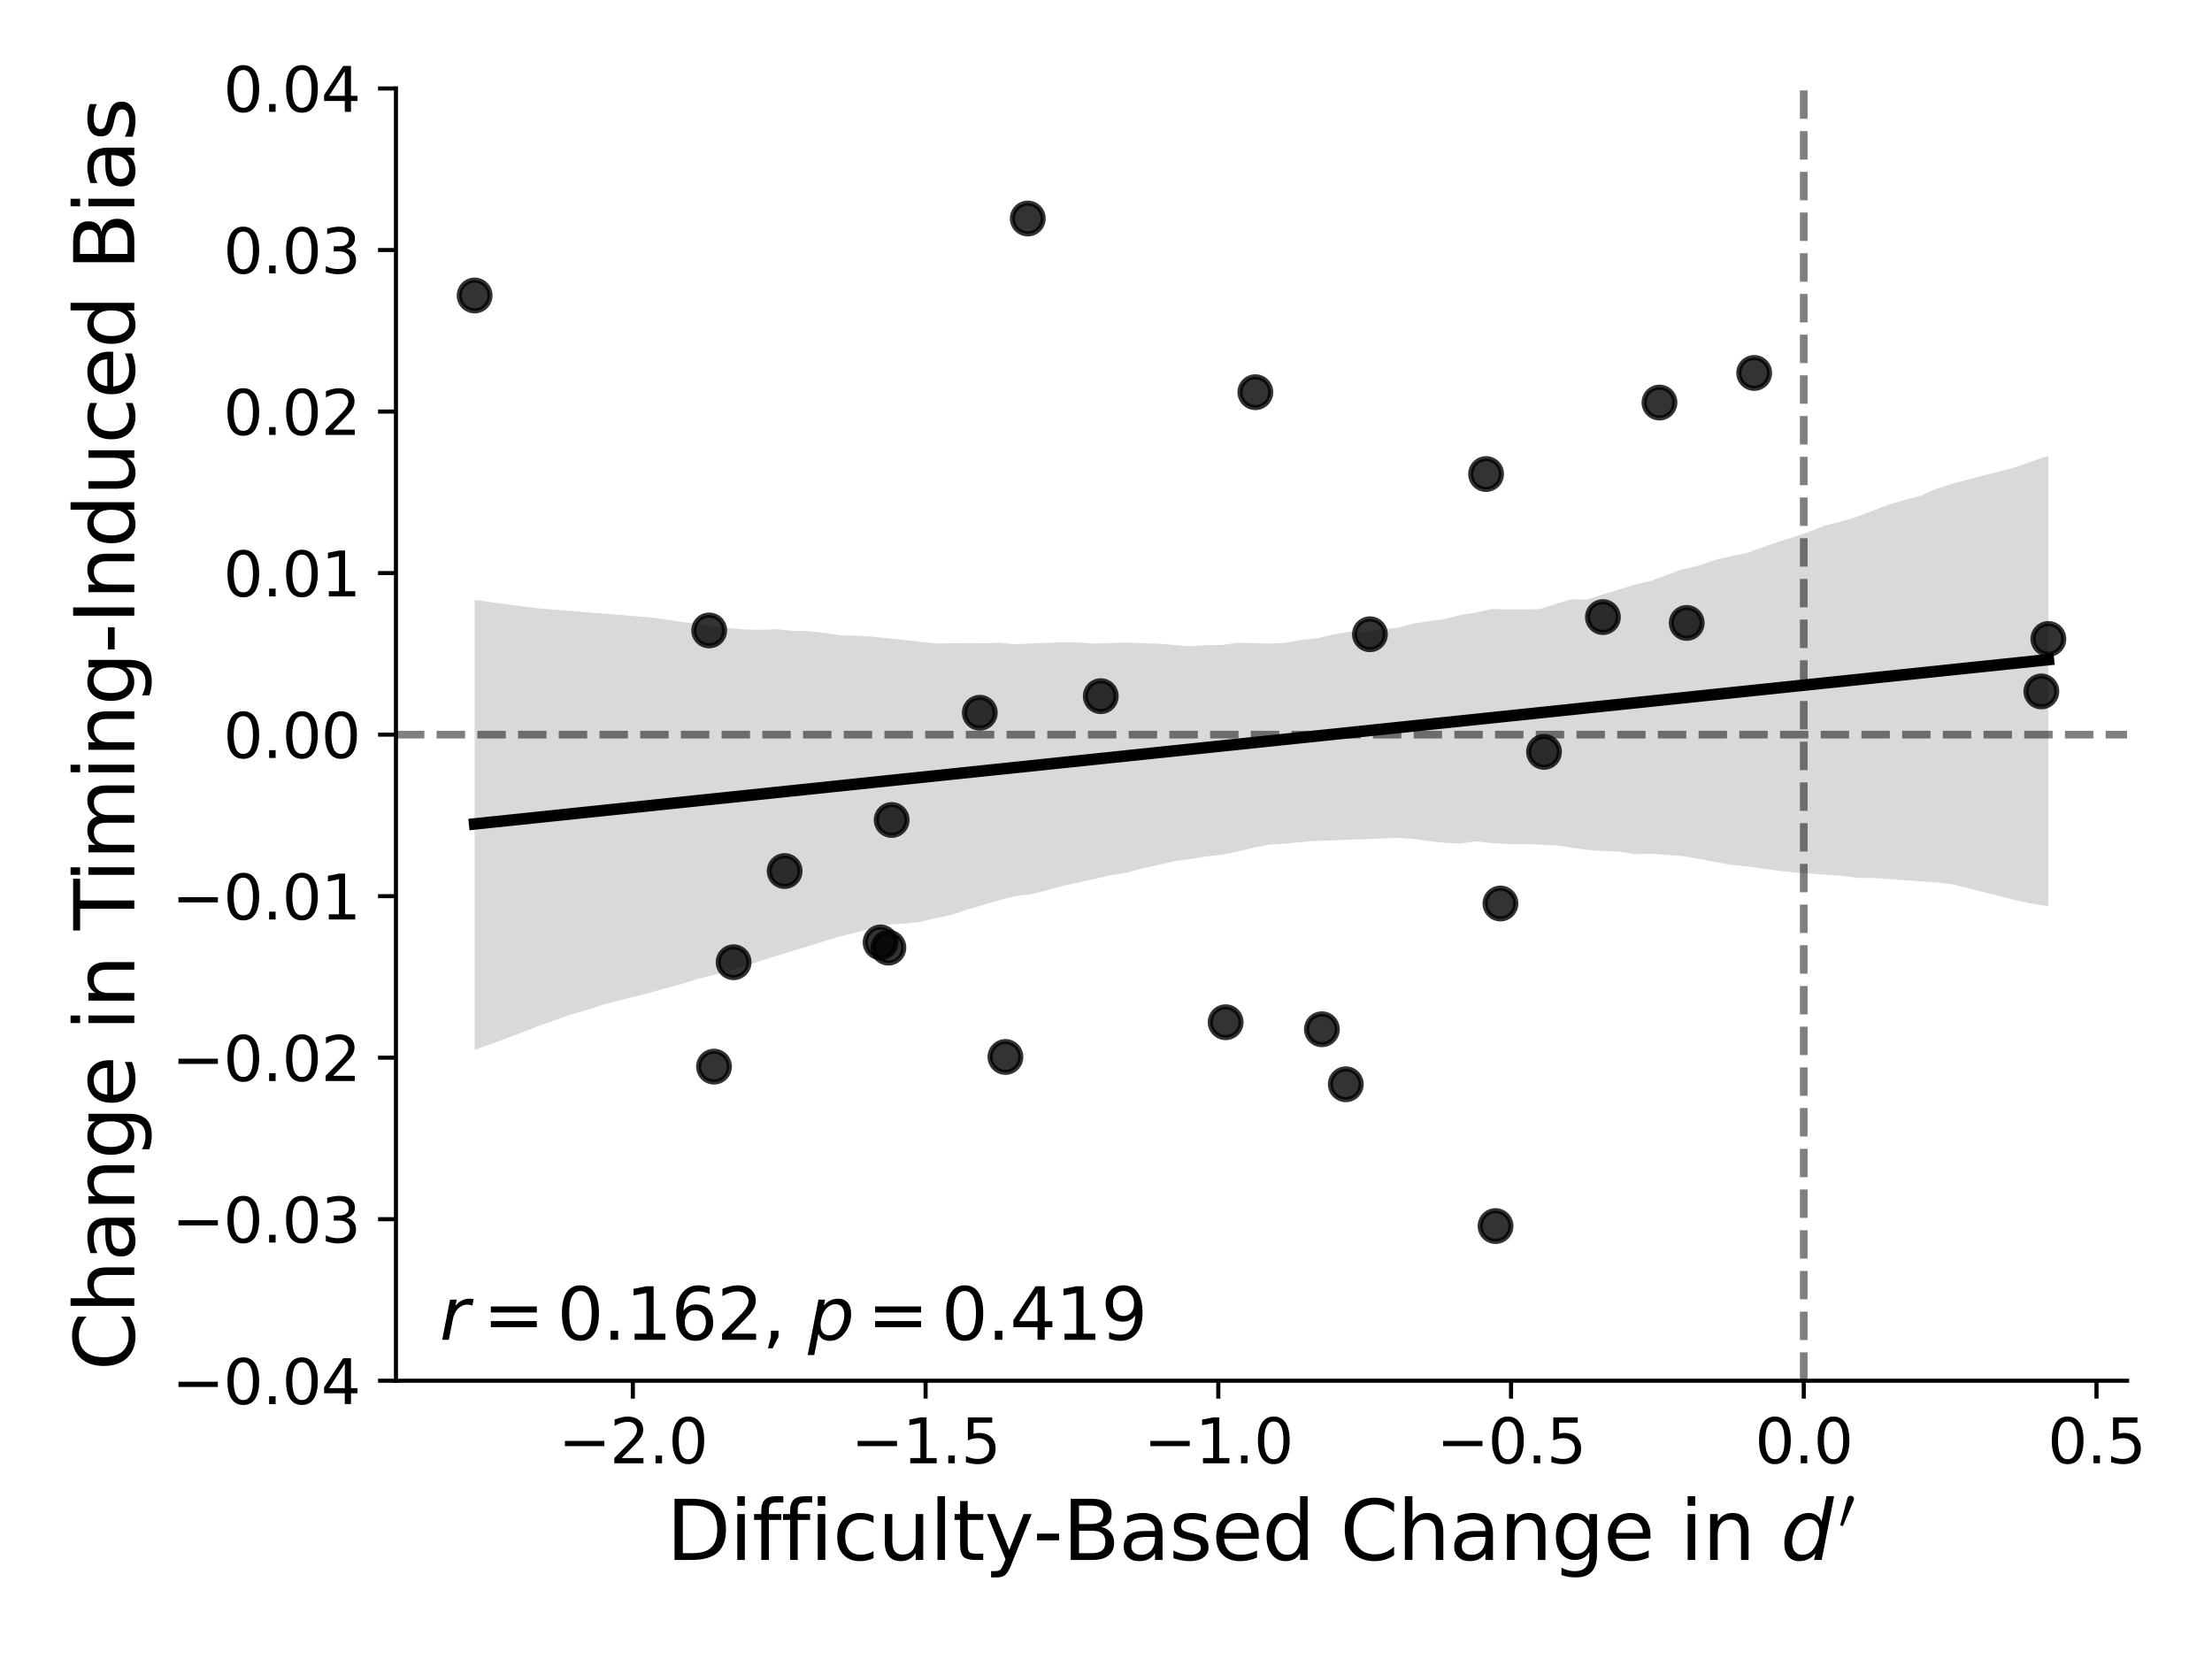 <?xml version="1.0" encoding="utf-8" standalone="no"?>
<!DOCTYPE svg PUBLIC "-//W3C//DTD SVG 1.1//EN"
  "http://www.w3.org/Graphics/SVG/1.1/DTD/svg11.dtd">
<svg xmlns:xlink="http://www.w3.org/1999/xlink" width="432pt" height="324pt" viewBox="0 0 432 324" xmlns="http://www.w3.org/2000/svg" version="1.1">
 <defs>
  <style type="text/css">*{stroke-linejoin: round; stroke-linecap: butt}</style>
 </defs>
 <g id="figure_1">
  <g id="patch_1">
   <path d="M 0 324 
L 432 324 
L 432 0 
L 0 0 
z
" style="fill: #ffffff"/>
  </g>
  <g id="axes_1">
   <g id="patch_2">
    <path d="M 77.33 269.656 
L 415.411 269.656 
L 415.411 17.28 
L 77.33 17.28 
z
" style="fill: #ffffff"/>
   </g>
   <g id="PathCollection_1">
    <defs>
     <path id="m1a9f1f2e6a" d="M 0 3 
C 0.796 3 1.559 2.684 2.121 2.121 
C 2.684 1.559 3 0.796 3 0 
C 3 -0.796 2.684 -1.559 2.121 -2.121 
C 1.559 -2.684 0.796 -3 0 -3 
C -0.796 -3 -1.559 -2.684 -2.121 -2.121 
C -2.684 -1.559 -3 -0.796 -3 0 
C -3 0.796 -2.684 1.559 -2.121 2.121 
C -1.559 2.684 -0.796 3 0 3 
z
" style="stroke: #000000; stroke-opacity: 0.8"/>
    </defs>
    <g clip-path="url(#p1c06b42d35)">
     <use xlink:href="#m1a9f1f2e6a" x="342.589" y="72.841" style="fill-opacity: 0.8; stroke: #000000; stroke-opacity: 0.8"/>
     <use xlink:href="#m1a9f1f2e6a" x="214.977" y="135.961" style="fill-opacity: 0.8; stroke: #000000; stroke-opacity: 0.8"/>
     <use xlink:href="#m1a9f1f2e6a" x="245.168" y="76.597" style="fill-opacity: 0.8; stroke: #000000; stroke-opacity: 0.8"/>
     <use xlink:href="#m1a9f1f2e6a" x="313.046" y="120.516" style="fill-opacity: 0.8; stroke: #000000; stroke-opacity: 0.8"/>
     <use xlink:href="#m1a9f1f2e6a" x="400.044" y="124.788" style="fill-opacity: 0.8; stroke: #000000; stroke-opacity: 0.8"/>
     <use xlink:href="#m1a9f1f2e6a" x="290.227" y="92.582" style="fill-opacity: 0.8; stroke: #000000; stroke-opacity: 0.8"/>
     <use xlink:href="#m1a9f1f2e6a" x="92.697" y="57.71" style="fill-opacity: 0.8; stroke: #000000; stroke-opacity: 0.8"/>
     <use xlink:href="#m1a9f1f2e6a" x="174.143" y="160.139" style="fill-opacity: 0.8; stroke: #000000; stroke-opacity: 0.8"/>
     <use xlink:href="#m1a9f1f2e6a" x="329.413" y="121.654" style="fill-opacity: 0.8; stroke: #000000; stroke-opacity: 0.8"/>
     <use xlink:href="#m1a9f1f2e6a" x="200.724" y="42.677" style="fill-opacity: 0.8; stroke: #000000; stroke-opacity: 0.8"/>
     <use xlink:href="#m1a9f1f2e6a" x="239.368" y="199.641" style="fill-opacity: 0.8; stroke: #000000; stroke-opacity: 0.8"/>
     <use xlink:href="#m1a9f1f2e6a" x="153.241" y="170.114" style="fill-opacity: 0.8; stroke: #000000; stroke-opacity: 0.8"/>
     <use xlink:href="#m1a9f1f2e6a" x="398.674" y="135.034" style="fill-opacity: 0.8; stroke: #000000; stroke-opacity: 0.8"/>
     <use xlink:href="#m1a9f1f2e6a" x="138.503" y="123.125" style="fill-opacity: 0.8; stroke: #000000; stroke-opacity: 0.8"/>
     <use xlink:href="#m1a9f1f2e6a" x="292.077" y="239.45" style="fill-opacity: 0.8; stroke: #000000; stroke-opacity: 0.8"/>
     <use xlink:href="#m1a9f1f2e6a" x="173.502" y="185.071" style="fill-opacity: 0.8; stroke: #000000; stroke-opacity: 0.8"/>
     <use xlink:href="#m1a9f1f2e6a" x="258.162" y="201.014" style="fill-opacity: 0.8; stroke: #000000; stroke-opacity: 0.8"/>
     <use xlink:href="#m1a9f1f2e6a" x="171.978" y="184.053" style="fill-opacity: 0.8; stroke: #000000; stroke-opacity: 0.8"/>
     <use xlink:href="#m1a9f1f2e6a" x="324.093" y="78.619" style="fill-opacity: 0.8; stroke: #000000; stroke-opacity: 0.8"/>
     <use xlink:href="#m1a9f1f2e6a" x="143.269" y="187.921" style="fill-opacity: 0.8; stroke: #000000; stroke-opacity: 0.8"/>
     <use xlink:href="#m1a9f1f2e6a" x="196.359" y="206.425" style="fill-opacity: 0.8; stroke: #000000; stroke-opacity: 0.8"/>
     <use xlink:href="#m1a9f1f2e6a" x="293.033" y="176.454" style="fill-opacity: 0.8; stroke: #000000; stroke-opacity: 0.8"/>
     <use xlink:href="#m1a9f1f2e6a" x="267.546" y="123.87" style="fill-opacity: 0.8; stroke: #000000; stroke-opacity: 0.8"/>
     <use xlink:href="#m1a9f1f2e6a" x="301.543" y="146.841" style="fill-opacity: 0.8; stroke: #000000; stroke-opacity: 0.8"/>
     <use xlink:href="#m1a9f1f2e6a" x="139.444" y="208.314" style="fill-opacity: 0.8; stroke: #000000; stroke-opacity: 0.8"/>
     <use xlink:href="#m1a9f1f2e6a" x="191.353" y="139.196" style="fill-opacity: 0.8; stroke: #000000; stroke-opacity: 0.8"/>
     <use xlink:href="#m1a9f1f2e6a" x="262.83" y="211.757" style="fill-opacity: 0.8; stroke: #000000; stroke-opacity: 0.8"/>
    </g>
   </g>
   <g id="PolyCollection_1">
    <path d="M 92.697 117.164 
L 92.697 205.066 
L 95.802 203.917 
L 98.906 202.765 
L 102.011 201.61 
L 105.115 200.38 
L 108.22 199.306 
L 111.324 198.153 
L 114.429 197.302 
L 117.533 196.288 
L 120.638 195.463 
L 123.742 194.682 
L 126.847 193.893 
L 129.951 193.016 
L 133.056 192.191 
L 136.16 191.19 
L 139.265 190.42 
L 142.369 189.614 
L 145.474 188.643 
L 148.579 187.657 
L 151.683 186.67 
L 154.788 185.702 
L 157.892 184.766 
L 160.997 183.802 
L 164.101 182.88 
L 167.206 182.097 
L 170.31 181.323 
L 173.415 180.557 
L 176.519 180.374 
L 179.624 180.055 
L 182.728 179.319 
L 185.833 178.65 
L 188.937 177.624 
L 192.042 176.74 
L 195.146 175.789 
L 198.251 175.022 
L 201.355 174.634 
L 204.46 173.872 
L 207.564 172.982 
L 210.669 172.334 
L 213.773 171.66 
L 216.878 170.931 
L 219.982 170.455 
L 223.087 169.599 
L 226.191 168.915 
L 229.296 168.212 
L 232.4 167.785 
L 235.505 167.272 
L 238.609 166.922 
L 241.714 166.286 
L 244.818 165.552 
L 247.923 164.942 
L 251.027 164.754 
L 254.132 164.456 
L 257.236 164.204 
L 260.341 164.142 
L 263.445 163.97 
L 266.55 163.903 
L 269.654 163.766 
L 272.759 163.625 
L 275.863 163.832 
L 278.968 164.233 
L 282.072 164.605 
L 285.177 164.751 
L 288.281 164.313 
L 291.386 164.651 
L 294.491 164.838 
L 297.595 164.841 
L 300.7 164.944 
L 303.804 165.093 
L 306.909 165.547 
L 310.013 165.994 
L 313.118 166.196 
L 316.222 166.311 
L 319.327 166.839 
L 322.431 166.705 
L 325.536 166.973 
L 328.64 167.204 
L 331.745 167.728 
L 334.849 168.31 
L 337.954 168.899 
L 341.058 169.185 
L 344.163 169.628 
L 347.267 170.064 
L 350.372 170.385 
L 353.476 170.606 
L 356.581 170.827 
L 359.685 171.038 
L 362.79 171.451 
L 365.894 171.469 
L 368.999 171.691 
L 372.103 171.912 
L 375.208 172.133 
L 378.312 172.354 
L 381.417 172.725 
L 384.521 173.51 
L 387.626 174.294 
L 390.73 175.079 
L 393.835 175.864 
L 396.939 176.507 
L 400.044 176.974 
L 400.044 89.023 
L 400.044 89.023 
L 396.939 90.064 
L 393.835 91.159 
L 390.73 92.019 
L 387.626 92.793 
L 384.521 93.606 
L 381.417 94.425 
L 378.312 95.411 
L 375.208 96.764 
L 372.103 97.611 
L 368.999 98.492 
L 365.894 99.684 
L 362.79 100.876 
L 359.685 101.835 
L 356.581 102.578 
L 353.476 103.788 
L 350.372 104.857 
L 347.267 105.809 
L 344.163 106.915 
L 341.058 108.032 
L 337.954 108.635 
L 334.849 109.379 
L 331.745 110.473 
L 328.64 111.172 
L 325.536 112.266 
L 322.431 113.456 
L 319.327 114.148 
L 316.222 115.135 
L 313.118 116.047 
L 310.013 117.098 
L 306.909 117.036 
L 303.804 117.969 
L 300.7 118.958 
L 297.595 119.002 
L 294.491 119.028 
L 291.386 118.929 
L 288.281 119.607 
L 285.177 120.14 
L 282.072 120.927 
L 278.968 121.307 
L 275.863 121.825 
L 272.759 122.616 
L 269.654 122.912 
L 266.55 123.578 
L 263.445 123.374 
L 260.341 123.936 
L 257.236 124.652 
L 254.132 124.99 
L 251.027 125.537 
L 247.923 125.685 
L 244.818 125.607 
L 241.714 125.524 
L 238.609 125.97 
L 235.505 125.994 
L 232.4 126.217 
L 229.296 125.955 
L 226.191 125.703 
L 223.087 125.621 
L 219.982 125.498 
L 216.878 125.569 
L 213.773 125.699 
L 210.669 125.468 
L 207.564 125.422 
L 204.46 125.561 
L 201.355 125.658 
L 198.251 125.832 
L 195.146 125.516 
L 192.042 125.627 
L 188.937 125.598 
L 185.833 125.628 
L 182.728 125.658 
L 179.624 125.324 
L 176.519 124.989 
L 173.415 124.655 
L 170.31 124.324 
L 167.206 124.15 
L 164.101 124.065 
L 160.997 123.609 
L 157.892 123.271 
L 154.788 123.183 
L 151.683 122.875 
L 148.579 123.015 
L 145.474 122.931 
L 142.369 122.671 
L 139.265 122.311 
L 136.16 121.821 
L 133.056 121.449 
L 129.951 120.958 
L 126.847 120.568 
L 123.742 120.308 
L 120.638 120.059 
L 117.533 119.812 
L 114.429 119.565 
L 111.324 119.313 
L 108.22 119.059 
L 105.115 118.804 
L 102.011 118.421 
L 98.906 118.006 
L 95.802 117.581 
L 92.697 117.164 
z
" clip-path="url(#p1c06b42d35)" style="fill-opacity: 0.15"/>
   </g>
   <g id="matplotlib.axis_1">
    <g id="xtick_1">
     <g id="line2d_1">
      <defs>
       <path id="mfdbf9f1312" d="M 0 0 
L 0 3.5 
" style="stroke: #000000; stroke-width: 0.8"/>
      </defs>
      <g>
       <use xlink:href="#mfdbf9f1312" x="123.592" y="269.656" style="stroke: #000000; stroke-width: 0.8"/>
      </g>
     </g>
     <g id="text_1">
      <!-- −2.0 -->
      <g transform="translate(109.022 285.774) scale(0.12 -0.12)">
       <defs>
        <path id="DejaVuSans-2212" d="M 678 2272 
L 4684 2272 
L 4684 1741 
L 678 1741 
L 678 2272 
z
" transform="scale(0.016)"/>
        <path id="DejaVuSans-32" d="M 1228 531 
L 3431 531 
L 3431 0 
L 469 0 
L 469 531 
Q 828 903 1448 1529 
Q 2069 2156 2228 2338 
Q 2531 2678 2651 2914 
Q 2772 3150 2772 3378 
Q 2772 3750 2511 3984 
Q 2250 4219 1831 4219 
Q 1534 4219 1204 4116 
Q 875 4013 500 3803 
L 500 4441 
Q 881 4594 1212 4672 
Q 1544 4750 1819 4750 
Q 2544 4750 2975 4387 
Q 3406 4025 3406 3419 
Q 3406 3131 3298 2873 
Q 3191 2616 2906 2266 
Q 2828 2175 2409 1742 
Q 1991 1309 1228 531 
z
" transform="scale(0.016)"/>
        <path id="DejaVuSans-2e" d="M 684 794 
L 1344 794 
L 1344 0 
L 684 0 
L 684 794 
z
" transform="scale(0.016)"/>
        <path id="DejaVuSans-30" d="M 2034 4250 
Q 1547 4250 1301 3770 
Q 1056 3291 1056 2328 
Q 1056 1369 1301 889 
Q 1547 409 2034 409 
Q 2525 409 2770 889 
Q 3016 1369 3016 2328 
Q 3016 3291 2770 3770 
Q 2525 4250 2034 4250 
z
M 2034 4750 
Q 2819 4750 3233 4129 
Q 3647 3509 3647 2328 
Q 3647 1150 3233 529 
Q 2819 -91 2034 -91 
Q 1250 -91 836 529 
Q 422 1150 422 2328 
Q 422 3509 836 4129 
Q 1250 4750 2034 4750 
z
" transform="scale(0.016)"/>
       </defs>
       <use xlink:href="#DejaVuSans-2212"/>
       <use xlink:href="#DejaVuSans-32" x="83.789"/>
       <use xlink:href="#DejaVuSans-2e" x="147.412"/>
       <use xlink:href="#DejaVuSans-30" x="179.199"/>
      </g>
     </g>
    </g>
    <g id="xtick_2">
     <g id="line2d_2">
      <g>
       <use xlink:href="#mfdbf9f1312" x="180.762" y="269.656" style="stroke: #000000; stroke-width: 0.8"/>
      </g>
     </g>
     <g id="text_2">
      <!-- −1.5 -->
      <g transform="translate(166.192 285.774) scale(0.12 -0.12)">
       <defs>
        <path id="DejaVuSans-31" d="M 794 531 
L 1825 531 
L 1825 4091 
L 703 3866 
L 703 4441 
L 1819 4666 
L 2450 4666 
L 2450 531 
L 3481 531 
L 3481 0 
L 794 0 
L 794 531 
z
" transform="scale(0.016)"/>
        <path id="DejaVuSans-35" d="M 691 4666 
L 3169 4666 
L 3169 4134 
L 1269 4134 
L 1269 2991 
Q 1406 3038 1543 3061 
Q 1681 3084 1819 3084 
Q 2600 3084 3056 2656 
Q 3513 2228 3513 1497 
Q 3513 744 3044 326 
Q 2575 -91 1722 -91 
Q 1428 -91 1123 -41 
Q 819 9 494 109 
L 494 744 
Q 775 591 1075 516 
Q 1375 441 1709 441 
Q 2250 441 2565 725 
Q 2881 1009 2881 1497 
Q 2881 1984 2565 2268 
Q 2250 2553 1709 2553 
Q 1456 2553 1204 2497 
Q 953 2441 691 2322 
L 691 4666 
z
" transform="scale(0.016)"/>
       </defs>
       <use xlink:href="#DejaVuSans-2212"/>
       <use xlink:href="#DejaVuSans-31" x="83.789"/>
       <use xlink:href="#DejaVuSans-2e" x="147.412"/>
       <use xlink:href="#DejaVuSans-35" x="179.199"/>
      </g>
     </g>
    </g>
    <g id="xtick_3">
     <g id="line2d_3">
      <g>
       <use xlink:href="#mfdbf9f1312" x="237.932" y="269.656" style="stroke: #000000; stroke-width: 0.8"/>
      </g>
     </g>
     <g id="text_3">
      <!-- −1.0 -->
      <g transform="translate(223.362 285.774) scale(0.12 -0.12)">
       <use xlink:href="#DejaVuSans-2212"/>
       <use xlink:href="#DejaVuSans-31" x="83.789"/>
       <use xlink:href="#DejaVuSans-2e" x="147.412"/>
       <use xlink:href="#DejaVuSans-30" x="179.199"/>
      </g>
     </g>
    </g>
    <g id="xtick_4">
     <g id="line2d_4">
      <g>
       <use xlink:href="#mfdbf9f1312" x="295.102" y="269.656" style="stroke: #000000; stroke-width: 0.8"/>
      </g>
     </g>
     <g id="text_4">
      <!-- −0.5 -->
      <g transform="translate(280.532 285.774) scale(0.12 -0.12)">
       <use xlink:href="#DejaVuSans-2212"/>
       <use xlink:href="#DejaVuSans-30" x="83.789"/>
       <use xlink:href="#DejaVuSans-2e" x="147.412"/>
       <use xlink:href="#DejaVuSans-35" x="179.199"/>
      </g>
     </g>
    </g>
    <g id="xtick_5">
     <g id="line2d_5">
      <g>
       <use xlink:href="#mfdbf9f1312" x="352.272" y="269.656" style="stroke: #000000; stroke-width: 0.8"/>
      </g>
     </g>
     <g id="text_5">
      <!-- 0.0 -->
      <g transform="translate(342.73 285.774) scale(0.12 -0.12)">
       <use xlink:href="#DejaVuSans-30"/>
       <use xlink:href="#DejaVuSans-2e" x="63.623"/>
       <use xlink:href="#DejaVuSans-30" x="95.41"/>
      </g>
     </g>
    </g>
    <g id="xtick_6">
     <g id="line2d_6">
      <g>
       <use xlink:href="#mfdbf9f1312" x="409.442" y="269.656" style="stroke: #000000; stroke-width: 0.8"/>
      </g>
     </g>
     <g id="text_6">
      <!-- 0.5 -->
      <g transform="translate(399.9 285.774) scale(0.12 -0.12)">
       <use xlink:href="#DejaVuSans-30"/>
       <use xlink:href="#DejaVuSans-2e" x="63.623"/>
       <use xlink:href="#DejaVuSans-35" x="95.41"/>
      </g>
     </g>
    </g>
    <g id="text_7">
     <!-- Difficulty-Based Change in $d^\prime$ -->
     <g transform="translate(130.131 304.75) scale(0.16 -0.16)">
      <defs>
       <path id="DejaVuSans-44" d="M 1259 4147 
L 1259 519 
L 2022 519 
Q 2988 519 3436 956 
Q 3884 1394 3884 2338 
Q 3884 3275 3436 3711 
Q 2988 4147 2022 4147 
L 1259 4147 
z
M 628 4666 
L 1925 4666 
Q 3281 4666 3915 4102 
Q 4550 3538 4550 2338 
Q 4550 1131 3912 565 
Q 3275 0 1925 0 
L 628 0 
L 628 4666 
z
" transform="scale(0.016)"/>
       <path id="DejaVuSans-69" d="M 603 3500 
L 1178 3500 
L 1178 0 
L 603 0 
L 603 3500 
z
M 603 4863 
L 1178 4863 
L 1178 4134 
L 603 4134 
L 603 4863 
z
" transform="scale(0.016)"/>
       <path id="DejaVuSans-66" d="M 2375 4863 
L 2375 4384 
L 1825 4384 
Q 1516 4384 1395 4259 
Q 1275 4134 1275 3809 
L 1275 3500 
L 2222 3500 
L 2222 3053 
L 1275 3053 
L 1275 0 
L 697 0 
L 697 3053 
L 147 3053 
L 147 3500 
L 697 3500 
L 697 3744 
Q 697 4328 969 4595 
Q 1241 4863 1831 4863 
L 2375 4863 
z
" transform="scale(0.016)"/>
       <path id="DejaVuSans-63" d="M 3122 3366 
L 3122 2828 
Q 2878 2963 2633 3030 
Q 2388 3097 2138 3097 
Q 1578 3097 1268 2742 
Q 959 2388 959 1747 
Q 959 1106 1268 751 
Q 1578 397 2138 397 
Q 2388 397 2633 464 
Q 2878 531 3122 666 
L 3122 134 
Q 2881 22 2623 -34 
Q 2366 -91 2075 -91 
Q 1284 -91 818 406 
Q 353 903 353 1747 
Q 353 2603 823 3093 
Q 1294 3584 2113 3584 
Q 2378 3584 2631 3529 
Q 2884 3475 3122 3366 
z
" transform="scale(0.016)"/>
       <path id="DejaVuSans-75" d="M 544 1381 
L 544 3500 
L 1119 3500 
L 1119 1403 
Q 1119 906 1312 657 
Q 1506 409 1894 409 
Q 2359 409 2629 706 
Q 2900 1003 2900 1516 
L 2900 3500 
L 3475 3500 
L 3475 0 
L 2900 0 
L 2900 538 
Q 2691 219 2414 64 
Q 2138 -91 1772 -91 
Q 1169 -91 856 284 
Q 544 659 544 1381 
z
M 1991 3584 
L 1991 3584 
z
" transform="scale(0.016)"/>
       <path id="DejaVuSans-6c" d="M 603 4863 
L 1178 4863 
L 1178 0 
L 603 0 
L 603 4863 
z
" transform="scale(0.016)"/>
       <path id="DejaVuSans-74" d="M 1172 4494 
L 1172 3500 
L 2356 3500 
L 2356 3053 
L 1172 3053 
L 1172 1153 
Q 1172 725 1289 603 
Q 1406 481 1766 481 
L 2356 481 
L 2356 0 
L 1766 0 
Q 1100 0 847 248 
Q 594 497 594 1153 
L 594 3053 
L 172 3053 
L 172 3500 
L 594 3500 
L 594 4494 
L 1172 4494 
z
" transform="scale(0.016)"/>
       <path id="DejaVuSans-79" d="M 2059 -325 
Q 1816 -950 1584 -1140 
Q 1353 -1331 966 -1331 
L 506 -1331 
L 506 -850 
L 844 -850 
Q 1081 -850 1212 -737 
Q 1344 -625 1503 -206 
L 1606 56 
L 191 3500 
L 800 3500 
L 1894 763 
L 2988 3500 
L 3597 3500 
L 2059 -325 
z
" transform="scale(0.016)"/>
       <path id="DejaVuSans-2d" d="M 313 2009 
L 1997 2009 
L 1997 1497 
L 313 1497 
L 313 2009 
z
" transform="scale(0.016)"/>
       <path id="DejaVuSans-42" d="M 1259 2228 
L 1259 519 
L 2272 519 
Q 2781 519 3026 730 
Q 3272 941 3272 1375 
Q 3272 1813 3026 2020 
Q 2781 2228 2272 2228 
L 1259 2228 
z
M 1259 4147 
L 1259 2741 
L 2194 2741 
Q 2656 2741 2882 2914 
Q 3109 3088 3109 3444 
Q 3109 3797 2882 3972 
Q 2656 4147 2194 4147 
L 1259 4147 
z
M 628 4666 
L 2241 4666 
Q 2963 4666 3353 4366 
Q 3744 4066 3744 3513 
Q 3744 3084 3544 2831 
Q 3344 2578 2956 2516 
Q 3422 2416 3680 2098 
Q 3938 1781 3938 1306 
Q 3938 681 3513 340 
Q 3088 0 2303 0 
L 628 0 
L 628 4666 
z
" transform="scale(0.016)"/>
       <path id="DejaVuSans-61" d="M 2194 1759 
Q 1497 1759 1228 1600 
Q 959 1441 959 1056 
Q 959 750 1161 570 
Q 1363 391 1709 391 
Q 2188 391 2477 730 
Q 2766 1069 2766 1631 
L 2766 1759 
L 2194 1759 
z
M 3341 1997 
L 3341 0 
L 2766 0 
L 2766 531 
Q 2569 213 2275 61 
Q 1981 -91 1556 -91 
Q 1019 -91 701 211 
Q 384 513 384 1019 
Q 384 1609 779 1909 
Q 1175 2209 1959 2209 
L 2766 2209 
L 2766 2266 
Q 2766 2663 2505 2880 
Q 2244 3097 1772 3097 
Q 1472 3097 1187 3025 
Q 903 2953 641 2809 
L 641 3341 
Q 956 3463 1253 3523 
Q 1550 3584 1831 3584 
Q 2591 3584 2966 3190 
Q 3341 2797 3341 1997 
z
" transform="scale(0.016)"/>
       <path id="DejaVuSans-73" d="M 2834 3397 
L 2834 2853 
Q 2591 2978 2328 3040 
Q 2066 3103 1784 3103 
Q 1356 3103 1142 2972 
Q 928 2841 928 2578 
Q 928 2378 1081 2264 
Q 1234 2150 1697 2047 
L 1894 2003 
Q 2506 1872 2764 1633 
Q 3022 1394 3022 966 
Q 3022 478 2636 193 
Q 2250 -91 1575 -91 
Q 1294 -91 989 -36 
Q 684 19 347 128 
L 347 722 
Q 666 556 975 473 
Q 1284 391 1588 391 
Q 1994 391 2212 530 
Q 2431 669 2431 922 
Q 2431 1156 2273 1281 
Q 2116 1406 1581 1522 
L 1381 1569 
Q 847 1681 609 1914 
Q 372 2147 372 2553 
Q 372 3047 722 3315 
Q 1072 3584 1716 3584 
Q 2034 3584 2315 3537 
Q 2597 3491 2834 3397 
z
" transform="scale(0.016)"/>
       <path id="DejaVuSans-65" d="M 3597 1894 
L 3597 1613 
L 953 1613 
Q 991 1019 1311 708 
Q 1631 397 2203 397 
Q 2534 397 2845 478 
Q 3156 559 3463 722 
L 3463 178 
Q 3153 47 2828 -22 
Q 2503 -91 2169 -91 
Q 1331 -91 842 396 
Q 353 884 353 1716 
Q 353 2575 817 3079 
Q 1281 3584 2069 3584 
Q 2775 3584 3186 3129 
Q 3597 2675 3597 1894 
z
M 3022 2063 
Q 3016 2534 2758 2815 
Q 2500 3097 2075 3097 
Q 1594 3097 1305 2825 
Q 1016 2553 972 2059 
L 3022 2063 
z
" transform="scale(0.016)"/>
       <path id="DejaVuSans-64" d="M 2906 2969 
L 2906 4863 
L 3481 4863 
L 3481 0 
L 2906 0 
L 2906 525 
Q 2725 213 2448 61 
Q 2172 -91 1784 -91 
Q 1150 -91 751 415 
Q 353 922 353 1747 
Q 353 2572 751 3078 
Q 1150 3584 1784 3584 
Q 2172 3584 2448 3432 
Q 2725 3281 2906 2969 
z
M 947 1747 
Q 947 1113 1208 752 
Q 1469 391 1925 391 
Q 2381 391 2643 752 
Q 2906 1113 2906 1747 
Q 2906 2381 2643 2742 
Q 2381 3103 1925 3103 
Q 1469 3103 1208 2742 
Q 947 2381 947 1747 
z
" transform="scale(0.016)"/>
       <path id="DejaVuSans-20" transform="scale(0.016)"/>
       <path id="DejaVuSans-43" d="M 4122 4306 
L 4122 3641 
Q 3803 3938 3442 4084 
Q 3081 4231 2675 4231 
Q 1875 4231 1450 3742 
Q 1025 3253 1025 2328 
Q 1025 1406 1450 917 
Q 1875 428 2675 428 
Q 3081 428 3442 575 
Q 3803 722 4122 1019 
L 4122 359 
Q 3791 134 3420 21 
Q 3050 -91 2638 -91 
Q 1578 -91 968 557 
Q 359 1206 359 2328 
Q 359 3453 968 4101 
Q 1578 4750 2638 4750 
Q 3056 4750 3426 4639 
Q 3797 4528 4122 4306 
z
" transform="scale(0.016)"/>
       <path id="DejaVuSans-68" d="M 3513 2113 
L 3513 0 
L 2938 0 
L 2938 2094 
Q 2938 2591 2744 2837 
Q 2550 3084 2163 3084 
Q 1697 3084 1428 2787 
Q 1159 2491 1159 1978 
L 1159 0 
L 581 0 
L 581 4863 
L 1159 4863 
L 1159 2956 
Q 1366 3272 1645 3428 
Q 1925 3584 2291 3584 
Q 2894 3584 3203 3211 
Q 3513 2838 3513 2113 
z
" transform="scale(0.016)"/>
       <path id="DejaVuSans-6e" d="M 3513 2113 
L 3513 0 
L 2938 0 
L 2938 2094 
Q 2938 2591 2744 2837 
Q 2550 3084 2163 3084 
Q 1697 3084 1428 2787 
Q 1159 2491 1159 1978 
L 1159 0 
L 581 0 
L 581 3500 
L 1159 3500 
L 1159 2956 
Q 1366 3272 1645 3428 
Q 1925 3584 2291 3584 
Q 2894 3584 3203 3211 
Q 3513 2838 3513 2113 
z
" transform="scale(0.016)"/>
       <path id="DejaVuSans-67" d="M 2906 1791 
Q 2906 2416 2648 2759 
Q 2391 3103 1925 3103 
Q 1463 3103 1205 2759 
Q 947 2416 947 1791 
Q 947 1169 1205 825 
Q 1463 481 1925 481 
Q 2391 481 2648 825 
Q 2906 1169 2906 1791 
z
M 3481 434 
Q 3481 -459 3084 -895 
Q 2688 -1331 1869 -1331 
Q 1566 -1331 1297 -1286 
Q 1028 -1241 775 -1147 
L 775 -588 
Q 1028 -725 1275 -790 
Q 1522 -856 1778 -856 
Q 2344 -856 2625 -561 
Q 2906 -266 2906 331 
L 2906 616 
Q 2728 306 2450 153 
Q 2172 0 1784 0 
Q 1141 0 747 490 
Q 353 981 353 1791 
Q 353 2603 747 3093 
Q 1141 3584 1784 3584 
Q 2172 3584 2450 3431 
Q 2728 3278 2906 2969 
L 2906 3500 
L 3481 3500 
L 3481 434 
z
" transform="scale(0.016)"/>
       <path id="DejaVuSans-Oblique-64" d="M 2675 525 
Q 2444 222 2128 65 
Q 1813 -91 1428 -91 
Q 903 -91 598 267 
Q 294 625 294 1247 
Q 294 1766 478 2236 
Q 663 2706 1013 3078 
Q 1244 3325 1534 3454 
Q 1825 3584 2144 3584 
Q 2481 3584 2739 3421 
Q 2997 3259 3138 2956 
L 3513 4863 
L 4091 4863 
L 3144 0 
L 2566 0 
L 2675 525 
z
M 891 1350 
Q 891 897 1095 644 
Q 1300 391 1663 391 
Q 1931 391 2161 520 
Q 2391 650 2566 903 
Q 2750 1166 2856 1509 
Q 2963 1853 2963 2188 
Q 2963 2622 2758 2865 
Q 2553 3109 2194 3109 
Q 1922 3109 1687 2981 
Q 1453 2853 1288 2613 
Q 1106 2353 998 2009 
Q 891 1666 891 1350 
z
" transform="scale(0.016)"/>
       <path id="Cmsy10-30" d="M 225 347 
Q 184 359 184 409 
L 966 3316 
Q 1003 3434 1093 3506 
Q 1184 3578 1300 3578 
Q 1450 3578 1564 3479 
Q 1678 3381 1678 3231 
Q 1678 3166 1644 3084 
L 488 319 
Q 466 275 428 275 
Q 394 275 320 306 
Q 247 338 225 347 
z
" transform="scale(0.016)"/>
      </defs>
      <use xlink:href="#DejaVuSans-44" transform="translate(0 0.584)"/>
      <use xlink:href="#DejaVuSans-69" transform="translate(77.002 0.584)"/>
      <use xlink:href="#DejaVuSans-66" transform="translate(104.785 0.584)"/>
      <use xlink:href="#DejaVuSans-66" transform="translate(139.99 0.584)"/>
      <use xlink:href="#DejaVuSans-69" transform="translate(175.195 0.584)"/>
      <use xlink:href="#DejaVuSans-63" transform="translate(202.979 0.584)"/>
      <use xlink:href="#DejaVuSans-75" transform="translate(257.959 0.584)"/>
      <use xlink:href="#DejaVuSans-6c" transform="translate(321.338 0.584)"/>
      <use xlink:href="#DejaVuSans-74" transform="translate(349.121 0.584)"/>
      <use xlink:href="#DejaVuSans-79" transform="translate(388.33 0.584)"/>
      <use xlink:href="#DejaVuSans-2d" transform="translate(447.51 0.584)"/>
      <use xlink:href="#DejaVuSans-42" transform="translate(483.594 0.584)"/>
      <use xlink:href="#DejaVuSans-61" transform="translate(552.197 0.584)"/>
      <use xlink:href="#DejaVuSans-73" transform="translate(613.477 0.584)"/>
      <use xlink:href="#DejaVuSans-65" transform="translate(665.576 0.584)"/>
      <use xlink:href="#DejaVuSans-64" transform="translate(727.1 0.584)"/>
      <use xlink:href="#DejaVuSans-20" transform="translate(790.576 0.584)"/>
      <use xlink:href="#DejaVuSans-43" transform="translate(822.363 0.584)"/>
      <use xlink:href="#DejaVuSans-68" transform="translate(892.188 0.584)"/>
      <use xlink:href="#DejaVuSans-61" transform="translate(955.566 0.584)"/>
      <use xlink:href="#DejaVuSans-6e" transform="translate(1016.846 0.584)"/>
      <use xlink:href="#DejaVuSans-67" transform="translate(1080.225 0.584)"/>
      <use xlink:href="#DejaVuSans-65" transform="translate(1143.701 0.584)"/>
      <use xlink:href="#DejaVuSans-20" transform="translate(1205.225 0.584)"/>
      <use xlink:href="#DejaVuSans-69" transform="translate(1237.012 0.584)"/>
      <use xlink:href="#DejaVuSans-6e" transform="translate(1264.795 0.584)"/>
      <use xlink:href="#DejaVuSans-20" transform="translate(1328.174 0.584)"/>
      <use xlink:href="#DejaVuSans-Oblique-64" transform="translate(1359.961 0.584)"/>
      <use xlink:href="#Cmsy10-30" transform="translate(1430.885 38.866) scale(0.7)"/>
     </g>
    </g>
   </g>
   <g id="matplotlib.axis_2">
    <g id="ytick_1">
     <g id="line2d_7">
      <defs>
       <path id="m31a9a34596" d="M 0 0 
L -3.5 0 
" style="stroke: #000000; stroke-width: 0.8"/>
      </defs>
      <g>
       <use xlink:href="#m31a9a34596" x="77.33" y="269.656" style="stroke: #000000; stroke-width: 0.8"/>
      </g>
     </g>
     <g id="text_8">
      <!-- −0.04 -->
      <g transform="translate(33.556 274.215) scale(0.12 -0.12)">
       <defs>
        <path id="DejaVuSans-34" d="M 2419 4116 
L 825 1625 
L 2419 1625 
L 2419 4116 
z
M 2253 4666 
L 3047 4666 
L 3047 1625 
L 3713 1625 
L 3713 1100 
L 3047 1100 
L 3047 0 
L 2419 0 
L 2419 1100 
L 313 1100 
L 313 1709 
L 2253 4666 
z
" transform="scale(0.016)"/>
       </defs>
       <use xlink:href="#DejaVuSans-2212"/>
       <use xlink:href="#DejaVuSans-30" x="83.789"/>
       <use xlink:href="#DejaVuSans-2e" x="147.412"/>
       <use xlink:href="#DejaVuSans-30" x="179.199"/>
       <use xlink:href="#DejaVuSans-34" x="242.822"/>
      </g>
     </g>
    </g>
    <g id="ytick_2">
     <g id="line2d_8">
      <g>
       <use xlink:href="#m31a9a34596" x="77.33" y="238.109" style="stroke: #000000; stroke-width: 0.8"/>
      </g>
     </g>
     <g id="text_9">
      <!-- −0.03 -->
      <g transform="translate(33.556 242.668) scale(0.12 -0.12)">
       <defs>
        <path id="DejaVuSans-33" d="M 2597 2516 
Q 3050 2419 3304 2112 
Q 3559 1806 3559 1356 
Q 3559 666 3084 287 
Q 2609 -91 1734 -91 
Q 1441 -91 1130 -33 
Q 819 25 488 141 
L 488 750 
Q 750 597 1062 519 
Q 1375 441 1716 441 
Q 2309 441 2620 675 
Q 2931 909 2931 1356 
Q 2931 1769 2642 2001 
Q 2353 2234 1838 2234 
L 1294 2234 
L 1294 2753 
L 1863 2753 
Q 2328 2753 2575 2939 
Q 2822 3125 2822 3475 
Q 2822 3834 2567 4026 
Q 2313 4219 1838 4219 
Q 1578 4219 1281 4162 
Q 984 4106 628 3988 
L 628 4550 
Q 988 4650 1302 4700 
Q 1616 4750 1894 4750 
Q 2613 4750 3031 4423 
Q 3450 4097 3450 3541 
Q 3450 3153 3228 2886 
Q 3006 2619 2597 2516 
z
" transform="scale(0.016)"/>
       </defs>
       <use xlink:href="#DejaVuSans-2212"/>
       <use xlink:href="#DejaVuSans-30" x="83.789"/>
       <use xlink:href="#DejaVuSans-2e" x="147.412"/>
       <use xlink:href="#DejaVuSans-30" x="179.199"/>
       <use xlink:href="#DejaVuSans-33" x="242.822"/>
      </g>
     </g>
    </g>
    <g id="ytick_3">
     <g id="line2d_9">
      <g>
       <use xlink:href="#m31a9a34596" x="77.33" y="206.562" style="stroke: #000000; stroke-width: 0.8"/>
      </g>
     </g>
     <g id="text_10">
      <!-- −0.02 -->
      <g transform="translate(33.556 211.121) scale(0.12 -0.12)">
       <use xlink:href="#DejaVuSans-2212"/>
       <use xlink:href="#DejaVuSans-30" x="83.789"/>
       <use xlink:href="#DejaVuSans-2e" x="147.412"/>
       <use xlink:href="#DejaVuSans-30" x="179.199"/>
       <use xlink:href="#DejaVuSans-32" x="242.822"/>
      </g>
     </g>
    </g>
    <g id="ytick_4">
     <g id="line2d_10">
      <g>
       <use xlink:href="#m31a9a34596" x="77.33" y="175.015" style="stroke: #000000; stroke-width: 0.8"/>
      </g>
     </g>
     <g id="text_11">
      <!-- −0.01 -->
      <g transform="translate(33.556 179.574) scale(0.12 -0.12)">
       <use xlink:href="#DejaVuSans-2212"/>
       <use xlink:href="#DejaVuSans-30" x="83.789"/>
       <use xlink:href="#DejaVuSans-2e" x="147.412"/>
       <use xlink:href="#DejaVuSans-30" x="179.199"/>
       <use xlink:href="#DejaVuSans-31" x="242.822"/>
      </g>
     </g>
    </g>
    <g id="ytick_5">
     <g id="line2d_11">
      <g>
       <use xlink:href="#m31a9a34596" x="77.33" y="143.468" style="stroke: #000000; stroke-width: 0.8"/>
      </g>
     </g>
     <g id="text_12">
      <!-- 0.00 -->
      <g transform="translate(43.611 148.027) scale(0.12 -0.12)">
       <use xlink:href="#DejaVuSans-30"/>
       <use xlink:href="#DejaVuSans-2e" x="63.623"/>
       <use xlink:href="#DejaVuSans-30" x="95.41"/>
       <use xlink:href="#DejaVuSans-30" x="159.033"/>
      </g>
     </g>
    </g>
    <g id="ytick_6">
     <g id="line2d_12">
      <g>
       <use xlink:href="#m31a9a34596" x="77.33" y="111.921" style="stroke: #000000; stroke-width: 0.8"/>
      </g>
     </g>
     <g id="text_13">
      <!-- 0.01 -->
      <g transform="translate(43.611 116.48) scale(0.12 -0.12)">
       <use xlink:href="#DejaVuSans-30"/>
       <use xlink:href="#DejaVuSans-2e" x="63.623"/>
       <use xlink:href="#DejaVuSans-30" x="95.41"/>
       <use xlink:href="#DejaVuSans-31" x="159.033"/>
      </g>
     </g>
    </g>
    <g id="ytick_7">
     <g id="line2d_13">
      <g>
       <use xlink:href="#m31a9a34596" x="77.33" y="80.374" style="stroke: #000000; stroke-width: 0.8"/>
      </g>
     </g>
     <g id="text_14">
      <!-- 0.02 -->
      <g transform="translate(43.611 84.933) scale(0.12 -0.12)">
       <use xlink:href="#DejaVuSans-30"/>
       <use xlink:href="#DejaVuSans-2e" x="63.623"/>
       <use xlink:href="#DejaVuSans-30" x="95.41"/>
       <use xlink:href="#DejaVuSans-32" x="159.033"/>
      </g>
     </g>
    </g>
    <g id="ytick_8">
     <g id="line2d_14">
      <g>
       <use xlink:href="#m31a9a34596" x="77.33" y="48.827" style="stroke: #000000; stroke-width: 0.8"/>
      </g>
     </g>
     <g id="text_15">
      <!-- 0.03 -->
      <g transform="translate(43.611 53.386) scale(0.12 -0.12)">
       <use xlink:href="#DejaVuSans-30"/>
       <use xlink:href="#DejaVuSans-2e" x="63.623"/>
       <use xlink:href="#DejaVuSans-30" x="95.41"/>
       <use xlink:href="#DejaVuSans-33" x="159.033"/>
      </g>
     </g>
    </g>
    <g id="ytick_9">
     <g id="line2d_15">
      <g>
       <use xlink:href="#m31a9a34596" x="77.33" y="17.28" style="stroke: #000000; stroke-width: 0.8"/>
      </g>
     </g>
     <g id="text_16">
      <!-- 0.04 -->
      <g transform="translate(43.611 21.839) scale(0.12 -0.12)">
       <use xlink:href="#DejaVuSans-30"/>
       <use xlink:href="#DejaVuSans-2e" x="63.623"/>
       <use xlink:href="#DejaVuSans-30" x="95.41"/>
       <use xlink:href="#DejaVuSans-34" x="159.033"/>
      </g>
     </g>
    </g>
    <g id="text_17">
     <!-- Change in Timing-Induced Bias -->
     <g transform="translate(26.228 267.687) rotate(-90) scale(0.16 -0.16)">
      <defs>
       <path id="DejaVuSans-54" d="M -19 4666 
L 3928 4666 
L 3928 4134 
L 2272 4134 
L 2272 0 
L 1638 0 
L 1638 4134 
L -19 4134 
L -19 4666 
z
" transform="scale(0.016)"/>
       <path id="DejaVuSans-6d" d="M 3328 2828 
Q 3544 3216 3844 3400 
Q 4144 3584 4550 3584 
Q 5097 3584 5394 3201 
Q 5691 2819 5691 2113 
L 5691 0 
L 5113 0 
L 5113 2094 
Q 5113 2597 4934 2840 
Q 4756 3084 4391 3084 
Q 3944 3084 3684 2787 
Q 3425 2491 3425 1978 
L 3425 0 
L 2847 0 
L 2847 2094 
Q 2847 2600 2669 2842 
Q 2491 3084 2119 3084 
Q 1678 3084 1418 2786 
Q 1159 2488 1159 1978 
L 1159 0 
L 581 0 
L 581 3500 
L 1159 3500 
L 1159 2956 
Q 1356 3278 1631 3431 
Q 1906 3584 2284 3584 
Q 2666 3584 2933 3390 
Q 3200 3197 3328 2828 
z
" transform="scale(0.016)"/>
       <path id="DejaVuSans-49" d="M 628 4666 
L 1259 4666 
L 1259 0 
L 628 0 
L 628 4666 
z
" transform="scale(0.016)"/>
      </defs>
      <use xlink:href="#DejaVuSans-43"/>
      <use xlink:href="#DejaVuSans-68" x="69.824"/>
      <use xlink:href="#DejaVuSans-61" x="133.203"/>
      <use xlink:href="#DejaVuSans-6e" x="194.482"/>
      <use xlink:href="#DejaVuSans-67" x="257.861"/>
      <use xlink:href="#DejaVuSans-65" x="321.338"/>
      <use xlink:href="#DejaVuSans-20" x="382.861"/>
      <use xlink:href="#DejaVuSans-69" x="414.648"/>
      <use xlink:href="#DejaVuSans-6e" x="442.432"/>
      <use xlink:href="#DejaVuSans-20" x="505.811"/>
      <use xlink:href="#DejaVuSans-54" x="537.598"/>
      <use xlink:href="#DejaVuSans-69" x="595.557"/>
      <use xlink:href="#DejaVuSans-6d" x="623.34"/>
      <use xlink:href="#DejaVuSans-69" x="720.752"/>
      <use xlink:href="#DejaVuSans-6e" x="748.535"/>
      <use xlink:href="#DejaVuSans-67" x="811.914"/>
      <use xlink:href="#DejaVuSans-2d" x="875.391"/>
      <use xlink:href="#DejaVuSans-49" x="911.475"/>
      <use xlink:href="#DejaVuSans-6e" x="940.967"/>
      <use xlink:href="#DejaVuSans-64" x="1004.346"/>
      <use xlink:href="#DejaVuSans-75" x="1067.822"/>
      <use xlink:href="#DejaVuSans-63" x="1131.201"/>
      <use xlink:href="#DejaVuSans-65" x="1186.182"/>
      <use xlink:href="#DejaVuSans-64" x="1247.705"/>
      <use xlink:href="#DejaVuSans-20" x="1311.182"/>
      <use xlink:href="#DejaVuSans-42" x="1342.969"/>
      <use xlink:href="#DejaVuSans-69" x="1411.572"/>
      <use xlink:href="#DejaVuSans-61" x="1439.355"/>
      <use xlink:href="#DejaVuSans-73" x="1500.635"/>
     </g>
    </g>
   </g>
   <g id="line2d_16">
    <path d="M 92.697 160.913 
L 95.802 160.588 
L 98.906 160.264 
L 102.011 159.94 
L 105.115 159.616 
L 108.22 159.292 
L 111.324 158.968 
L 114.429 158.644 
L 117.533 158.32 
L 120.638 157.996 
L 123.742 157.672 
L 126.847 157.348 
L 129.951 157.024 
L 133.056 156.7 
L 136.16 156.375 
L 139.265 156.051 
L 142.369 155.727 
L 145.474 155.403 
L 148.579 155.079 
L 151.683 154.755 
L 154.788 154.431 
L 157.892 154.107 
L 160.997 153.783 
L 164.101 153.459 
L 167.206 153.135 
L 170.31 152.811 
L 173.415 152.486 
L 176.519 152.162 
L 179.624 151.838 
L 182.728 151.514 
L 185.833 151.19 
L 188.937 150.866 
L 192.042 150.542 
L 195.146 150.218 
L 198.251 149.894 
L 201.355 149.57 
L 204.46 149.246 
L 207.564 148.922 
L 210.669 148.598 
L 213.773 148.273 
L 216.878 147.949 
L 219.982 147.625 
L 223.087 147.301 
L 226.191 146.977 
L 229.296 146.653 
L 232.4 146.329 
L 235.505 146.005 
L 238.609 145.681 
L 241.714 145.357 
L 244.818 145.033 
L 247.923 144.709 
L 251.027 144.384 
L 254.132 144.06 
L 257.236 143.736 
L 260.341 143.412 
L 263.445 143.088 
L 266.55 142.764 
L 269.654 142.44 
L 272.759 142.116 
L 275.863 141.792 
L 278.968 141.468 
L 282.072 141.144 
L 285.177 140.82 
L 288.281 140.496 
L 291.386 140.171 
L 294.491 139.847 
L 297.595 139.523 
L 300.7 139.199 
L 303.804 138.875 
L 306.909 138.551 
L 310.013 138.227 
L 313.118 137.903 
L 316.222 137.579 
L 319.327 137.255 
L 322.431 136.931 
L 325.536 136.607 
L 328.64 136.283 
L 331.745 135.958 
L 334.849 135.634 
L 337.954 135.31 
L 341.058 134.986 
L 344.163 134.662 
L 347.267 134.338 
L 350.372 134.014 
L 353.476 133.69 
L 356.581 133.366 
L 359.685 133.042 
L 362.79 132.718 
L 365.894 132.394 
L 368.999 132.069 
L 372.103 131.745 
L 375.208 131.421 
L 378.312 131.097 
L 381.417 130.773 
L 384.521 130.449 
L 387.626 130.125 
L 390.73 129.801 
L 393.835 129.477 
L 396.939 129.153 
L 400.044 128.829 
" clip-path="url(#p1c06b42d35)" style="fill: none; stroke: #000000; stroke-width: 2.25; stroke-linecap: square"/>
   </g>
   <g id="line2d_17">
    <path d="M 77.33 143.468 
L 415.411 143.468 
" clip-path="url(#p1c06b42d35)" style="fill: none; stroke-dasharray: 5.55,2.4; stroke-dashoffset: 0; stroke: #000000; stroke-opacity: 0.5; stroke-width: 1.5"/>
   </g>
   <g id="line2d_18">
    <path d="M 352.272 269.656 
L 352.272 17.28 
" clip-path="url(#p1c06b42d35)" style="fill: none; stroke-dasharray: 5.55,2.4; stroke-dashoffset: 0; stroke: #000000; stroke-opacity: 0.5; stroke-width: 1.5"/>
   </g>
   <g id="patch_3">
    <path d="M 77.33 269.656 
L 77.33 17.28 
" style="fill: none; stroke: #000000; stroke-width: 0.8; stroke-linejoin: miter; stroke-linecap: square"/>
   </g>
   <g id="patch_4">
    <path d="M 77.33 269.656 
L 415.411 269.656 
" style="fill: none; stroke: #000000; stroke-width: 0.8; stroke-linejoin: miter; stroke-linecap: square"/>
   </g>
   <g id="text_18">
    <!-- $r=0.162$, $p=0.419$ -->
    <g transform="translate(85.86 261.769) scale(0.14 -0.14)">
     <defs>
      <path id="DejaVuSans-Oblique-72" d="M 2853 2969 
Q 2766 3016 2653 3041 
Q 2541 3066 2413 3066 
Q 1953 3066 1609 2717 
Q 1266 2369 1153 1784 
L 800 0 
L 225 0 
L 909 3500 
L 1484 3500 
L 1375 2956 
Q 1603 3259 1920 3421 
Q 2238 3584 2597 3584 
Q 2691 3584 2781 3573 
Q 2872 3563 2963 3538 
L 2853 2969 
z
" transform="scale(0.016)"/>
      <path id="DejaVuSans-3d" d="M 678 2906 
L 4684 2906 
L 4684 2381 
L 678 2381 
L 678 2906 
z
M 678 1631 
L 4684 1631 
L 4684 1100 
L 678 1100 
L 678 1631 
z
" transform="scale(0.016)"/>
      <path id="DejaVuSans-36" d="M 2113 2584 
Q 1688 2584 1439 2293 
Q 1191 2003 1191 1497 
Q 1191 994 1439 701 
Q 1688 409 2113 409 
Q 2538 409 2786 701 
Q 3034 994 3034 1497 
Q 3034 2003 2786 2293 
Q 2538 2584 2113 2584 
z
M 3366 4563 
L 3366 3988 
Q 3128 4100 2886 4159 
Q 2644 4219 2406 4219 
Q 1781 4219 1451 3797 
Q 1122 3375 1075 2522 
Q 1259 2794 1537 2939 
Q 1816 3084 2150 3084 
Q 2853 3084 3261 2657 
Q 3669 2231 3669 1497 
Q 3669 778 3244 343 
Q 2819 -91 2113 -91 
Q 1303 -91 875 529 
Q 447 1150 447 2328 
Q 447 3434 972 4092 
Q 1497 4750 2381 4750 
Q 2619 4750 2861 4703 
Q 3103 4656 3366 4563 
z
" transform="scale(0.016)"/>
      <path id="DejaVuSans-2c" d="M 750 794 
L 1409 794 
L 1409 256 
L 897 -744 
L 494 -744 
L 750 256 
L 750 794 
z
" transform="scale(0.016)"/>
      <path id="DejaVuSans-Oblique-70" d="M 3175 2156 
Q 3175 2616 2975 2859 
Q 2775 3103 2400 3103 
Q 2144 3103 1911 2972 
Q 1678 2841 1497 2591 
Q 1319 2344 1212 1994 
Q 1106 1644 1106 1300 
Q 1106 863 1306 627 
Q 1506 391 1875 391 
Q 2147 391 2380 519 
Q 2613 647 2778 891 
Q 2956 1147 3065 1494 
Q 3175 1841 3175 2156 
z
M 1394 2969 
Q 1625 3272 1939 3428 
Q 2253 3584 2638 3584 
Q 3175 3584 3472 3232 
Q 3769 2881 3769 2247 
Q 3769 1728 3584 1258 
Q 3400 788 3053 416 
Q 2822 169 2531 39 
Q 2241 -91 1919 -91 
Q 1547 -91 1294 64 
Q 1041 219 916 525 
L 556 -1331 
L -19 -1331 
L 922 3500 
L 1497 3500 
L 1394 2969 
z
" transform="scale(0.016)"/>
      <path id="DejaVuSans-39" d="M 703 97 
L 703 672 
Q 941 559 1184 500 
Q 1428 441 1663 441 
Q 2288 441 2617 861 
Q 2947 1281 2994 2138 
Q 2813 1869 2534 1725 
Q 2256 1581 1919 1581 
Q 1219 1581 811 2004 
Q 403 2428 403 3163 
Q 403 3881 828 4315 
Q 1253 4750 1959 4750 
Q 2769 4750 3195 4129 
Q 3622 3509 3622 2328 
Q 3622 1225 3098 567 
Q 2575 -91 1691 -91 
Q 1453 -91 1209 -44 
Q 966 3 703 97 
z
M 1959 2075 
Q 2384 2075 2632 2365 
Q 2881 2656 2881 3163 
Q 2881 3666 2632 3958 
Q 2384 4250 1959 4250 
Q 1534 4250 1286 3958 
Q 1038 3666 1038 3163 
Q 1038 2656 1286 2365 
Q 1534 2075 1959 2075 
z
" transform="scale(0.016)"/>
     </defs>
     <use xlink:href="#DejaVuSans-Oblique-72" transform="translate(0 0.781)"/>
     <use xlink:href="#DejaVuSans-3d" transform="translate(60.596 0.781)"/>
     <use xlink:href="#DejaVuSans-30" transform="translate(163.867 0.781)"/>
     <use xlink:href="#DejaVuSans-2e" transform="translate(227.49 0.781)"/>
     <use xlink:href="#DejaVuSans-31" transform="translate(259.277 0.781)"/>
     <use xlink:href="#DejaVuSans-36" transform="translate(322.9 0.781)"/>
     <use xlink:href="#DejaVuSans-32" transform="translate(386.523 0.781)"/>
     <use xlink:href="#DejaVuSans-2c" transform="translate(450.146 0.781)"/>
     <use xlink:href="#DejaVuSans-20" transform="translate(481.934 0.781)"/>
     <use xlink:href="#DejaVuSans-Oblique-70" transform="translate(513.721 0.781)"/>
     <use xlink:href="#DejaVuSans-3d" transform="translate(596.68 0.781)"/>
     <use xlink:href="#DejaVuSans-30" transform="translate(699.951 0.781)"/>
     <use xlink:href="#DejaVuSans-2e" transform="translate(763.574 0.781)"/>
     <use xlink:href="#DejaVuSans-34" transform="translate(795.361 0.781)"/>
     <use xlink:href="#DejaVuSans-31" transform="translate(858.984 0.781)"/>
     <use xlink:href="#DejaVuSans-39" transform="translate(922.607 0.781)"/>
    </g>
   </g>
  </g>
 </g>
 <defs>
  <clipPath id="p1c06b42d35">
   <rect x="77.33" y="17.28" width="338.081" height="252.376"/>
  </clipPath>
 </defs>
</svg>
